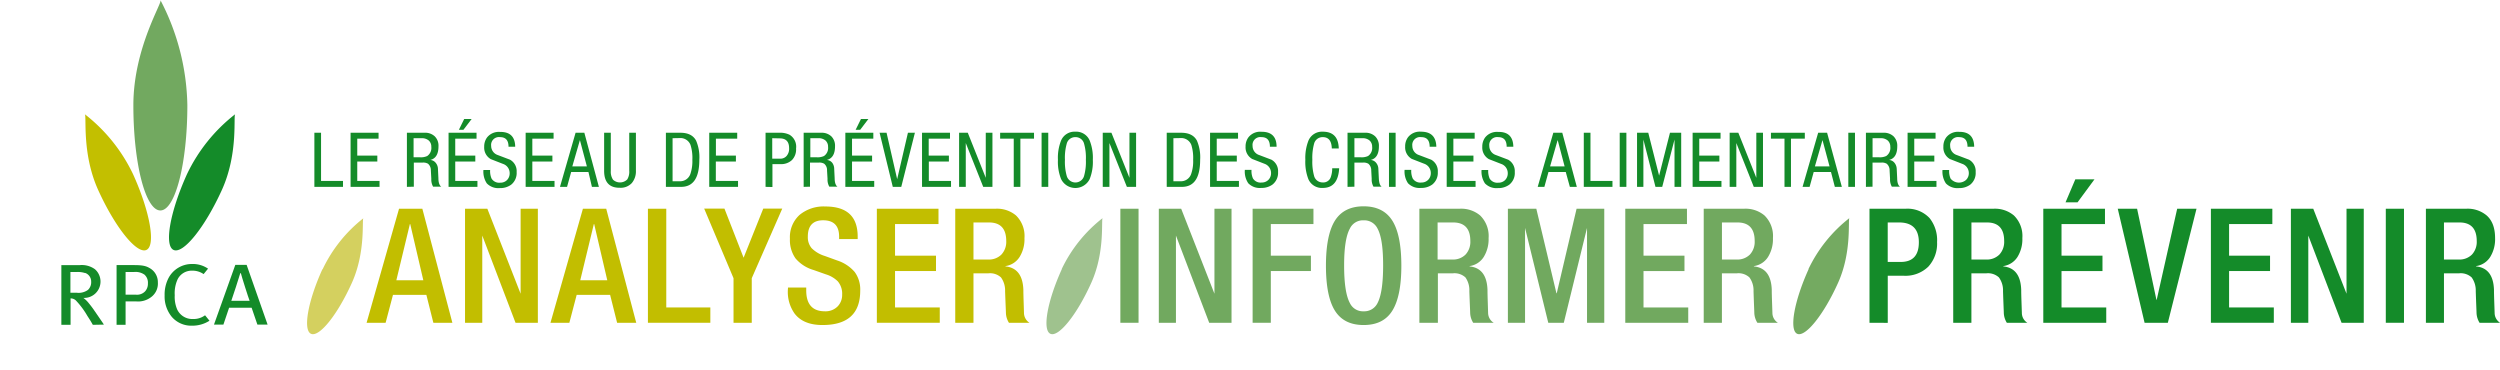 <svg id="Calque_1" data-name="Calque 1" xmlns="http://www.w3.org/2000/svg" xmlns:xlink="http://www.w3.org/1999/xlink" viewBox="0 0 610.34 90.3"><defs><style>.cls-1{fill:none;}.cls-2{fill:#c2be00;}.cls-3{fill:#71a95f;}.cls-4{fill:#148b29;}.cls-5{clip-path:url(#clip-path);}.cls-6{fill:#d4d05f;}.cls-7{fill:#9fc28e;}.cls-8{fill:#74aa61;}.cls-9{clip-path:url(#clip-path-2);}.cls-10{fill:#72a960;}.cls-11{fill:#c3bf00;}</style><clipPath id="clip-path" transform="translate(-8.34 -10.75)"><rect class="cls-1" x="-52.53" y="-311" width="792" height="612"/></clipPath><clipPath id="clip-path-2" transform="translate(-8.34 -10.75)"><rect class="cls-1" x="8.34" y="10.76" width="78.65" height="81.58"/></clipPath></defs><title>logo_header_fr</title><path class="cls-2" d="M97.84,89.55l7.92-27.84h5.69l7.33,27.84h-4.64l-1.71-6.82h-8.15l-1.8,6.82Zm7.26-10.37h6.59l-3.2-13.73h-.08Z" transform="translate(-8.34 -10.75)"/><path class="cls-2" d="M121.87,89.55V61.71h5.45l8.12,20.75V61.71h4.21V89.55H134.2l-8.12-21.29V89.55Z" transform="translate(-8.34 -10.75)"/><path class="cls-2" d="M142.73,89.55l7.92-27.84h5.69l7.33,27.84H159l-1.71-6.82h-8.16l-1.79,6.82ZM150,79.18h6.6l-3.2-13.73h-.08Z" transform="translate(-8.34 -10.75)"/><path class="cls-2" d="M166.52,89.55V61.71H171v24.1h10.76v3.74Z" transform="translate(-8.34 -10.75)"/><path class="cls-2" d="M187.42,89.55V78.67l-7.17-17h4.95l4.68,12,4.8-12h4.64l-7.45,17V89.55Z" transform="translate(-8.34 -10.75)"/><path class="cls-2" d="M200.72,80.94h4.45v.7c0,3.4,1.52,5.11,4.56,5.11a4.13,4.13,0,0,0,3.16-1.25,4,4,0,0,0,1.05-2.81,4.68,4.68,0,0,0-1.05-3.24A6.91,6.91,0,0,0,210,77.74l-3-1.06a9.12,9.12,0,0,1-4.44-2.84,7.75,7.75,0,0,1-1.37-4.8,7.34,7.34,0,0,1,2.34-5.81,9.2,9.2,0,0,1,6.32-2.07q7.88,0,7.88,7.34v.62H213.2v-.59q0-4-3.9-4-3.74,0-3.74,4a4.12,4.12,0,0,0,.95,2.83,7.78,7.78,0,0,0,3.22,1.89l3,1.09A9.48,9.48,0,0,1,217,77.15a7.2,7.2,0,0,1,1.35,4.57q0,8.39-9.21,8.38c-3.12,0-5.39-.93-6.82-2.81a9.15,9.15,0,0,1-1.64-5.69Z" transform="translate(-8.34 -10.75)"/><path class="cls-2" d="M222.41,89.55V61.71h15.05v3.74H226.85v7.72h10v3.75h-10v8.89h10.92v3.74Z" transform="translate(-8.34 -10.75)"/><path class="cls-2" d="M241.55,89.55V61.71h9.83a7.17,7.17,0,0,1,5,1.64,7,7,0,0,1,2.07,5.53,8.23,8.23,0,0,1-1.17,4.57,4.89,4.89,0,0,1-3.47,2.26v.08q4.17.42,4.37,5.69c0,1.33.08,3.21.15,5.66a2.9,2.9,0,0,0,1.33,2.41h-5a4.8,4.8,0,0,1-.74-2.45c0-.31-.09-2.07-.2-5.27a5.41,5.41,0,0,0-1-3.35,3.94,3.94,0,0,0-3.1-1H246V89.55ZM246,74.11h3.55a4.32,4.32,0,0,0,3.27-1.21A4.56,4.56,0,0,0,254,69.59q0-4.53-4.22-4.53H246Z" transform="translate(-8.34 -10.75)"/><path class="cls-3" d="M281.86,89.55V61.71h4.44V89.55Z" transform="translate(-8.34 -10.75)"/><path class="cls-3" d="M291.25,89.55V61.71h5.46l8.12,20.75V61.71H309V89.55h-5.45l-8.12-21.29V89.55Z" transform="translate(-8.34 -10.75)"/><path class="cls-3" d="M314.15,89.55V61.71H329v3.74H318.59v7.72h9.79v3.75h-9.79V89.55Z" transform="translate(-8.34 -10.75)"/><path class="cls-3" d="M341.25,90.1q-4.8,0-7-3.49t-2.2-11q0-7.48,2.2-11c1.47-2.32,3.8-3.49,7-3.49s5.53,1.17,7,3.49,2.21,6,2.21,11-.74,8.65-2.21,11S344.45,90.1,341.25,90.1Zm0-3.35a3.59,3.59,0,0,0,3.39-2c.91-1.72,1.37-4.78,1.37-9.21s-.46-7.31-1.37-9a3.59,3.59,0,0,0-3.39-2,3.52,3.52,0,0,0-3.35,2q-1.41,2.53-1.41,9c0,4.43.47,7.49,1.41,9.21A3.52,3.52,0,0,0,341.25,86.75Z" transform="translate(-8.34 -10.75)"/><path class="cls-3" d="M354.86,89.55V61.71h9.83a7.17,7.17,0,0,1,5,1.64,7,7,0,0,1,2.07,5.53,8.23,8.23,0,0,1-1.17,4.57,4.89,4.89,0,0,1-3.47,2.26v.08q4.17.42,4.37,5.69c0,1.33.08,3.21.15,5.66A2.88,2.88,0,0,0,373,89.55h-5a4.8,4.8,0,0,1-.74-2.45c0-.31-.09-2.07-.2-5.27a5.41,5.41,0,0,0-.95-3.35,3.94,3.94,0,0,0-3.1-1h-3.63V89.55Zm4.45-15.44h3.55a4.32,4.32,0,0,0,3.27-1.21,4.55,4.55,0,0,0,1.17-3.31q0-4.53-4.21-4.53h-3.78Z" transform="translate(-8.34 -10.75)"/><path class="cls-3" d="M376.47,89.55V61.71h6.94l4.91,20.63h.08l4.84-20.63H400V89.55h-4.21V66.39l-5.67,23.16h-3.79l-5.67-23.16V89.55Z" transform="translate(-8.34 -10.75)"/><path class="cls-3" d="M405.13,89.55V61.71h15.06v3.74H409.58v7.72h10v3.75h-10v8.89H420.5v3.74Z" transform="translate(-8.34 -10.75)"/><path class="cls-3" d="M424.28,89.55V61.71h9.83a7.17,7.17,0,0,1,5,1.64,7,7,0,0,1,2.07,5.53A8.23,8.23,0,0,1,440,73.45a4.89,4.89,0,0,1-3.47,2.26v.08q4.17.42,4.36,5.69c0,1.33.08,3.21.16,5.66a2.85,2.85,0,0,0,1.33,2.41h-5a4.79,4.79,0,0,1-.75-2.45c0-.31-.09-2.07-.19-5.27a5.35,5.35,0,0,0-1-3.35,3.91,3.91,0,0,0-3.1-1h-3.62V89.55Zm4.45-15.44h3.55a4.32,4.32,0,0,0,3.27-1.21,4.55,4.55,0,0,0,1.17-3.31q0-4.53-4.21-4.53h-3.78Z" transform="translate(-8.34 -10.75)"/><path class="cls-4" d="M464.75,89.55V61.71h8.82A7.38,7.38,0,0,1,479.42,64a8.63,8.63,0,0,1,1.83,5.85,8.31,8.31,0,0,1-2.14,6,8,8,0,0,1-6,2.22h-3.9v11.5Zm4.45-24.49V74.7h3.16q4.44,0,4.44-4.8t-4.75-4.84Z" transform="translate(-8.34 -10.75)"/><path class="cls-4" d="M485.19,89.55V61.71H495a7.18,7.18,0,0,1,5,1.64,7,7,0,0,1,2.07,5.53,8.23,8.23,0,0,1-1.17,4.57,4.91,4.91,0,0,1-3.48,2.26v.08c2.79.28,4.24,2.18,4.37,5.69,0,1.33.08,3.21.16,5.66a2.85,2.85,0,0,0,1.33,2.41h-5a4.9,4.9,0,0,1-.74-2.45c0-.31-.09-2.07-.19-5.27a5.35,5.35,0,0,0-1-3.35,3.93,3.93,0,0,0-3.1-1h-3.62V89.55Zm4.45-15.44h3.54a4.33,4.33,0,0,0,3.28-1.21,4.55,4.55,0,0,0,1.17-3.31q0-4.53-4.21-4.53h-3.78Z" transform="translate(-8.34 -10.75)"/><path class="cls-4" d="M507.18,89.55V61.71h15.06v3.74H511.63v7.72h10v3.75h-10v8.89h10.92v3.74Zm5.43-29.4L515,54.53h4.68l-4.14,5.62Z" transform="translate(-8.34 -10.75)"/><path class="cls-4" d="M531.91,89.55l-6.55-27.84h4.72l4.72,22.23h.07l5-22.23h4.72l-7,27.84Z" transform="translate(-8.34 -10.75)"/><path class="cls-4" d="M548.1,89.55V61.71h15v3.74H552.54v7.72h10v3.75h-10v8.89h10.92v3.74Z" transform="translate(-8.34 -10.75)"/><path class="cls-4" d="M567.63,89.55V61.71h5.46l8.12,20.75V61.71h4.21V89.55H580l-8.12-21.29V89.55Z" transform="translate(-8.34 -10.75)"/><path class="cls-4" d="M590.8,89.55V61.71h4.44V89.55Z" transform="translate(-8.34 -10.75)"/><path class="cls-4" d="M600.59,89.55V61.71h9.83a7.2,7.2,0,0,1,5,1.64c1.38,1.22,2.06,3.07,2.06,5.53a8.23,8.23,0,0,1-1.17,4.57,4.87,4.87,0,0,1-3.47,2.26v.08c2.79.28,4.24,2.18,4.37,5.69,0,1.33.08,3.21.16,5.66a2.87,2.87,0,0,0,1.32,2.41h-5a4.9,4.9,0,0,1-.74-2.45c0-.31-.09-2.07-.19-5.27a5.41,5.41,0,0,0-1-3.35,3.93,3.93,0,0,0-3.1-1H605V89.55ZM605,74.11h3.55a4.33,4.33,0,0,0,3.28-1.21A4.55,4.55,0,0,0,613,69.59c0-3-1.41-4.53-4.21-4.53H605Z" transform="translate(-8.34 -10.75)"/><g class="cls-5"><path class="cls-6" d="M87.06,76.46c-3.55,7.8-4.8,14.87-2.79,15.78s6.5-4.68,10-12.49S96.59,63.92,97.1,64a34.68,34.68,0,0,0-10,12.5" transform="translate(-8.34 -10.75)"/><path class="cls-7" d="M267.57,76.46c-3.55,7.8-4.8,14.87-2.79,15.78s6.5-4.68,10-12.49,2.28-15.83,2.8-15.79a34.65,34.65,0,0,0-10.05,12.5" transform="translate(-8.34 -10.75)"/><path class="cls-8" d="M449.89,76.46c-3.54,7.8-4.79,14.87-2.79,15.78s6.5-4.68,10-12.49,2.28-15.83,2.79-15.79a34.76,34.76,0,0,0-10.05,12.5" transform="translate(-8.34 -10.75)"/></g><path class="cls-4" d="M85.09,56.37V43.16h1.63V54.92h5.36v1.45Z" transform="translate(-8.34 -10.75)"/><path class="cls-4" d="M93.93,56.37V43.16h6.83V44.6h-5.2v4.14h4.9v1.45h-4.9v4.73H101v1.45Z" transform="translate(-8.34 -10.75)"/><path class="cls-4" d="M107.68,56.37V43.16H112a3.39,3.39,0,0,1,2.48.88,3.19,3.19,0,0,1,.91,2.43q0,2.84-2,3.33v0a1.86,1.86,0,0,1,1.33.71,2.4,2.4,0,0,1,.54,1.49l.11,2.25c0,1.13.29,1.82.71,2.08h-2a3.49,3.49,0,0,1-.44-1.91l-.11-2.05a2.07,2.07,0,0,0-.7-1.65,2.3,2.3,0,0,0-1.26-.28h-2.2v5.89Zm1.63-11.88v4.66h1.61a3.64,3.64,0,0,0,1.72-.31,2.38,2.38,0,0,0,1-2.24,2,2,0,0,0-.63-1.55,2.58,2.58,0,0,0-1.76-.56Z" transform="translate(-8.34 -10.75)"/><path class="cls-4" d="M117.85,56.37V43.16h6.83V44.6h-5.2v4.14h4.9v1.45h-4.9v4.73h5.42v1.45Zm2.52-13.93,1.29-2.63h1.82l-2,2.63Z" transform="translate(-8.34 -10.75)"/><path class="cls-4" d="M134.12,46.58h-1.63c0-1.57-.69-2.35-2.06-2.35a1.92,1.92,0,0,0-2.18,2.15,2.34,2.34,0,0,0,1.61,2.22l3,1.14a3.18,3.18,0,0,1,1.61,3,3.64,3.64,0,0,1-1.35,3.11,4.52,4.52,0,0,1-2.76.82,3.91,3.91,0,0,1-3.17-1.15,5.18,5.18,0,0,1-.83-3.26H128a4.6,4.6,0,0,0,.35,2.09,2.2,2.2,0,0,0,2.13,1,2.25,2.25,0,0,0,1.64-.64,2.32,2.32,0,0,0,.65-1.69,2.38,2.38,0,0,0-1.61-2.25l-3-1.17a3.23,3.23,0,0,1-1.61-3,3.73,3.73,0,0,1,.68-2.27,3.65,3.65,0,0,1,3.19-1.37Q134.07,42.9,134.12,46.58Z" transform="translate(-8.34 -10.75)"/><path class="cls-4" d="M136.67,56.37V43.16h6.82V44.6H138.3v4.14h4.9v1.45h-4.9v4.73h5.42v1.45Z" transform="translate(-8.34 -10.75)"/><path class="cls-4" d="M145.05,56.37l3.81-13.21H151l3.55,13.21h-1.7L152,52.74h-4.22l-1,3.63ZM149.9,45l-1.84,6.38h3.56L149.93,45Z" transform="translate(-8.34 -10.75)"/><path class="cls-4" d="M155.83,52.44V43.16h1.63v9.28a3.59,3.59,0,0,0,.53,2.17,2.5,2.5,0,0,0,3.49-.06,3.59,3.59,0,0,0,.48-2.11V43.16h1.63v9.28a4.45,4.45,0,0,1-1,3,3.7,3.7,0,0,1-2.92,1.15Q155.83,56.63,155.83,52.44Z" transform="translate(-8.34 -10.75)"/><path class="cls-4" d="M170.91,56.37V43.16h3.54c1.87,0,3.15.64,3.84,1.94a10.26,10.26,0,0,1,.78,4.66q0,6.62-4.46,6.61Zm1.63-11.88V55h1.7a2.63,2.63,0,0,0,2.63-1.74,9.6,9.6,0,0,0,.5-3.51,10.45,10.45,0,0,0-.45-3.61,2.63,2.63,0,0,0-2.68-1.68Z" transform="translate(-8.34 -10.75)"/><path class="cls-4" d="M181.49,56.37V43.16h6.83V44.6h-5.2v4.14H188v1.45h-4.9v4.73h5.42v1.45Z" transform="translate(-8.34 -10.75)"/><path class="cls-4" d="M195.24,56.37V43.16h3.37a5.23,5.23,0,0,1,2.47.48A3.4,3.4,0,0,1,202.69,47a3.71,3.71,0,0,1-1,2.82,3.84,3.84,0,0,1-2.77,1h-2v5.59Zm1.63-11.88v5h1.94a2,2,0,0,0,1.56-.66,2.66,2.66,0,0,0,.62-1.91c0-1.59-.76-2.39-2.29-2.39Z" transform="translate(-8.34 -10.75)"/><path class="cls-4" d="M204.54,56.37V43.16h4.28a3.4,3.4,0,0,1,2.48.88,3.22,3.22,0,0,1,.9,2.43c0,1.89-.68,3-2,3.33v0a1.88,1.88,0,0,1,1.33.71A2.52,2.52,0,0,1,212,52l.11,2.25c0,1.13.28,1.82.7,2.08h-2a3.49,3.49,0,0,1-.44-1.91l-.12-2.05a2,2,0,0,0-.7-1.65,2.3,2.3,0,0,0-1.26-.28h-2.2v5.89Zm1.63-11.88v4.66h1.61a3.61,3.61,0,0,0,1.72-.31,2.36,2.36,0,0,0,1-2.24,2,2,0,0,0-.63-1.55,2.56,2.56,0,0,0-1.76-.56Z" transform="translate(-8.34 -10.75)"/><path class="cls-4" d="M214.72,56.37V43.16h6.83V44.6h-5.2v4.14h4.9v1.45h-4.9v4.73h5.42v1.45Zm2.51-13.93,1.3-2.63h1.81l-2,2.63Z" transform="translate(-8.34 -10.75)"/><path class="cls-4" d="M226.3,56.37l-3.22-13.21h1.7l2.59,11.34h0L230,43.16h1.7l-3.33,13.21Z" transform="translate(-8.34 -10.75)"/><path class="cls-4" d="M233.44,56.37V43.16h6.83V44.6h-5.2v4.14H240v1.45h-4.9v4.73h5.42v1.45Z" transform="translate(-8.34 -10.75)"/><path class="cls-4" d="M242.49,56.37V43.16h2.12l4.39,11v-11h1.63V56.37h-2.25l-4.26-10.7v10.7Z" transform="translate(-8.34 -10.75)"/><path class="cls-4" d="M257.45,44.6V56.37h-1.62V44.6h-3.32V43.16h8.27V44.6Z" transform="translate(-8.34 -10.75)"/><path class="cls-4" d="M262.63,56.37V43.16h1.63V56.37Z" transform="translate(-8.34 -10.75)"/><path class="cls-4" d="M270.88,42.9a3.57,3.57,0,0,1,3.5,2.18,11.38,11.38,0,0,1,.76,4.68,11.31,11.31,0,0,1-.76,4.68,3.88,3.88,0,0,1-7,0,11.31,11.31,0,0,1-.76-4.68,11.38,11.38,0,0,1,.76-4.68A3.56,3.56,0,0,1,270.88,42.9Zm0,1.33a2.13,2.13,0,0,0-2.12,1.63,12.54,12.54,0,0,0-.43,3.9,12.66,12.66,0,0,0,.43,3.91,2.2,2.2,0,0,0,4.25,0,12.66,12.66,0,0,0,.43-3.91,12.54,12.54,0,0,0-.43-3.9A2.13,2.13,0,0,0,270.88,44.23Z" transform="translate(-8.34 -10.75)"/><path class="cls-4" d="M277.56,56.37V43.16h2.12l4.4,11v-11h1.62V56.37h-2.25l-4.26-10.7v10.7Z" transform="translate(-8.34 -10.75)"/><path class="cls-4" d="M293.18,56.37V43.16h3.53c1.87,0,3.16.64,3.85,1.94a10.26,10.26,0,0,1,.78,4.66q0,6.62-4.46,6.61Zm1.63-11.88V55h1.7a2.62,2.62,0,0,0,2.62-1.74,9.39,9.39,0,0,0,.5-3.51,10.76,10.76,0,0,0-.44-3.61,2.64,2.64,0,0,0-2.68-1.68Z" transform="translate(-8.34 -10.75)"/><path class="cls-4" d="M303.76,56.37V43.16h6.83V44.6h-5.2v4.14h4.9v1.45h-4.9v4.73h5.42v1.45Z" transform="translate(-8.34 -10.75)"/><path class="cls-4" d="M320,46.58h-1.63c0-1.57-.68-2.35-2.05-2.35a1.91,1.91,0,0,0-2.18,2.15,2.32,2.32,0,0,0,1.61,2.22l3,1.14a3.18,3.18,0,0,1,1.61,3A3.64,3.64,0,0,1,319,55.81a4.52,4.52,0,0,1-2.76.82,3.89,3.89,0,0,1-3.16-1.15,5.12,5.12,0,0,1-.83-3.26h1.63a4.46,4.46,0,0,0,.35,2.09,2.17,2.17,0,0,0,2.12,1,2.24,2.24,0,0,0,1.64-.64,2.28,2.28,0,0,0,.66-1.69,2.39,2.39,0,0,0-1.61-2.25l-3-1.17a3.23,3.23,0,0,1-1.61-3,3.67,3.67,0,0,1,.69-2.27,3.62,3.62,0,0,1,3.18-1.37Q320,42.9,320,46.58Z" transform="translate(-8.34 -10.75)"/><path class="cls-4" d="M333.58,51.83h1.7q-.27,4.8-4,4.8a3.58,3.58,0,0,1-3.54-2.19,11.73,11.73,0,0,1-.72-4.68,11.55,11.55,0,0,1,.76-4.68,3.58,3.58,0,0,1,3.5-2.18q3.8,0,3.9,4.1h-1.7c-.05-1.84-.78-2.77-2.2-2.77a2.13,2.13,0,0,0-2.13,1.63,12.93,12.93,0,0,0-.42,3.9,13.05,13.05,0,0,0,.42,3.91,2.13,2.13,0,0,0,2.13,1.62,1.91,1.91,0,0,0,1.88-1.12A6.2,6.2,0,0,0,333.58,51.83Z" transform="translate(-8.34 -10.75)"/><path class="cls-4" d="M337.32,56.37V43.16h4.27a3.39,3.39,0,0,1,2.48.88,3.23,3.23,0,0,1,.91,2.43q0,2.84-2,3.33v0a1.86,1.86,0,0,1,1.33.71,2.4,2.4,0,0,1,.54,1.49l.11,2.25c.05,1.13.28,1.82.7,2.08h-2a3.49,3.49,0,0,1-.44-1.91l-.11-2.05a2.07,2.07,0,0,0-.71-1.65,2.29,2.29,0,0,0-1.25-.28H339v5.89ZM339,44.49v4.66h1.61a3.64,3.64,0,0,0,1.72-.31,2.37,2.37,0,0,0,1-2.24,2,2,0,0,0-.63-1.55,2.54,2.54,0,0,0-1.75-.56Z" transform="translate(-8.34 -10.75)"/><path class="cls-4" d="M347.44,56.37V43.16h1.62V56.37Z" transform="translate(-8.34 -10.75)"/><path class="cls-4" d="M359,46.58h-1.63c0-1.57-.68-2.35-2.05-2.35a1.91,1.91,0,0,0-2.18,2.15,2.32,2.32,0,0,0,1.61,2.22l3,1.14a3.18,3.18,0,0,1,1.61,3A3.64,3.64,0,0,1,358,55.81a4.52,4.52,0,0,1-2.76.82,3.89,3.89,0,0,1-3.16-1.15,5.12,5.12,0,0,1-.83-3.26h1.63a4.46,4.46,0,0,0,.35,2.09,2.17,2.17,0,0,0,2.12,1,2.24,2.24,0,0,0,1.64-.64,2.28,2.28,0,0,0,.66-1.69A2.39,2.39,0,0,0,356,50.71l-3-1.17a3.23,3.23,0,0,1-1.61-3,3.67,3.67,0,0,1,.69-2.27,3.62,3.62,0,0,1,3.18-1.37Q358.92,42.9,359,46.58Z" transform="translate(-8.34 -10.75)"/><path class="cls-4" d="M361.53,56.37V43.16h6.83V44.6h-5.2v4.14h4.9v1.45h-4.9v4.73h5.42v1.45Z" transform="translate(-8.34 -10.75)"/><path class="cls-4" d="M377.8,46.58h-1.63c0-1.57-.69-2.35-2.06-2.35a1.92,1.92,0,0,0-2.18,2.15,2.34,2.34,0,0,0,1.61,2.22l3,1.14a3.18,3.18,0,0,1,1.61,3,3.62,3.62,0,0,1-1.36,3.11,4.47,4.47,0,0,1-2.75.82,3.91,3.91,0,0,1-3.17-1.15,5.18,5.18,0,0,1-.83-3.26h1.63a4.6,4.6,0,0,0,.35,2.09,2.2,2.2,0,0,0,2.13,1,2.25,2.25,0,0,0,1.64-.64,2.32,2.32,0,0,0,.65-1.69,2.38,2.38,0,0,0-1.61-2.25l-3-1.17a3.23,3.23,0,0,1-1.61-3,3.73,3.73,0,0,1,.68-2.27,3.65,3.65,0,0,1,3.19-1.37C376.52,42.9,377.76,44.13,377.8,46.58Z" transform="translate(-8.34 -10.75)"/><path class="cls-4" d="M383.75,56.37l3.81-13.21h2.19l3.55,13.21h-1.7l-1-3.63h-4.22l-1,3.63ZM388.6,45l-1.83,6.38h3.55L388.64,45Z" transform="translate(-8.34 -10.75)"/><path class="cls-4" d="M395,56.37V43.16h1.63V54.92H402v1.45Z" transform="translate(-8.34 -10.75)"/><path class="cls-4" d="M403.77,56.37V43.16h1.63V56.37Z" transform="translate(-8.34 -10.75)"/><path class="cls-4" d="M408,56.37V43.16h2.74l2.65,10.47h0l2.65-10.47h2.74V56.37h-1.63V44.82l-3,11.55h-1.65l-2.95-11.55V56.37Z" transform="translate(-8.34 -10.75)"/><path class="cls-4" d="M421.57,56.37V43.16h6.82V44.6h-5.2v4.14h4.91v1.45h-4.91v4.73h5.42v1.45Z" transform="translate(-8.34 -10.75)"/><path class="cls-4" d="M430.61,56.37V43.16h2.12l4.39,11v-11h1.63V56.37H436.5l-4.26-10.7v10.7Z" transform="translate(-8.34 -10.75)"/><path class="cls-4" d="M445.58,44.6V56.37H444V44.6h-3.31V43.16h8.27V44.6Z" transform="translate(-8.34 -10.75)"/><path class="cls-4" d="M448.41,56.37l3.81-13.21h2.18L458,56.37h-1.71l-.94-3.63h-4.22l-1,3.63ZM453.26,45l-1.84,6.38H455L453.29,45Z" transform="translate(-8.34 -10.75)"/><path class="cls-4" d="M459.58,56.37V43.16h1.63V56.37Z" transform="translate(-8.34 -10.75)"/><path class="cls-4" d="M463.88,56.37V43.16h4.27a3.4,3.4,0,0,1,2.48.88,3.22,3.22,0,0,1,.9,2.43c0,1.89-.67,3-2,3.33v0a1.88,1.88,0,0,1,1.33.71,2.52,2.52,0,0,1,.54,1.49l.11,2.25c0,1.13.28,1.82.7,2.08h-2a3.49,3.49,0,0,1-.44-1.91l-.11-2.05a2.07,2.07,0,0,0-.71-1.65,2.3,2.3,0,0,0-1.26-.28h-2.2v5.89Zm1.62-11.88v4.66h1.61a3.61,3.61,0,0,0,1.72-.31,2.36,2.36,0,0,0,1-2.24,2,2,0,0,0-.63-1.55,2.55,2.55,0,0,0-1.75-.56Z" transform="translate(-8.34 -10.75)"/><path class="cls-4" d="M474.05,56.37V43.16h6.83V44.6h-5.2v4.14h4.9v1.45h-4.9v4.73h5.42v1.45Z" transform="translate(-8.34 -10.75)"/><path class="cls-4" d="M490.31,46.58h-1.63c0-1.57-.68-2.35-2.05-2.35a1.92,1.92,0,0,0-2.18,2.15,2.32,2.32,0,0,0,1.61,2.22l3,1.14a3.18,3.18,0,0,1,1.61,3,3.64,3.64,0,0,1-1.35,3.11,4.52,4.52,0,0,1-2.76.82,3.9,3.9,0,0,1-3.16-1.15,5.18,5.18,0,0,1-.83-3.26h1.63a4.46,4.46,0,0,0,.35,2.09,2.62,2.62,0,0,0,3.76.34A2.28,2.28,0,0,0,489,53a2.39,2.39,0,0,0-1.61-2.25l-3-1.17a3.22,3.22,0,0,1-1.6-3,3.66,3.66,0,0,1,.68-2.27,3.62,3.62,0,0,1,3.18-1.37Q490.26,42.9,490.31,46.58Z" transform="translate(-8.34 -10.75)"/><g class="cls-9"><path class="cls-4" d="M8.34,95.82H9.45l.37,1.74c.06.37.1.74.16,1.12h0c.07-.38.13-.76.22-1.12l.42-1.74h1L12,97.56c.09.37.16.74.24,1.12h0c.07-.38.1-.75.17-1.12l.36-1.74h1L13,99.58H11.66l-.34-1.5c-.08-.35-.14-.7-.2-1.1h0c-.06.4-.12.75-.18,1.1l-.34,1.5H9.28Z" transform="translate(-8.34 -10.75)"/><path class="cls-4" d="M14.36,95.82h1.11l.37,1.74c.06.37.1.74.16,1.12h0c.07-.38.13-.76.23-1.12l.41-1.74h1l.42,1.74c.09.37.16.74.24,1.12h0c.07-.38.11-.75.17-1.12l.36-1.74h1L19,99.58H17.68l-.34-1.5c-.07-.35-.14-.7-.2-1.1h0l-.19,1.1-.34,1.5H15.31Z" transform="translate(-8.34 -10.75)"/><path class="cls-4" d="M20.39,95.82h1.1l.37,1.74c.06.37.11.74.17,1.12h0c.07-.38.13-.76.22-1.12l.41-1.74h1l.43,1.74c.09.37.15.74.23,1.12h0c.07-.38.11-.75.18-1.12l.35-1.74h1L25,99.58h-1.3l-.35-1.5c-.07-.35-.13-.7-.2-1.1h0c-.07.4-.12.75-.19,1.1l-.34,1.5H21.33Z" transform="translate(-8.34 -10.75)"/><path class="cls-4" d="M26.41,99a.68.68,0,1,1,.67.7.67.67,0,0,1-.67-.7" transform="translate(-8.34 -10.75)"/><path class="cls-4" d="M28.85,96.69h-.51v-.83l.51,0v-.2a1.28,1.28,0,0,1,1.39-1.45,2.31,2.31,0,0,1,.75.13l-.21.82a1.33,1.33,0,0,0-.38-.07c-.28,0-.44.15-.44.54v.23h.68v.87H30v2.89H28.85Z" transform="translate(-8.34 -10.75)"/><path class="cls-4" d="M31.05,97.7a1.84,1.84,0,1,1,1.84,2,1.85,1.85,0,0,1-1.84-2m2.53,0c0-.65-.24-1.07-.69-1.07s-.7.42-.7,1.07.23,1.07.7,1.07.69-.42.69-1.07" transform="translate(-8.34 -10.75)"/><path class="cls-4" d="M35.3,97.7a1.84,1.84,0,1,1,1.84,2,1.85,1.85,0,0,1-1.84-2m2.53,0c0-.65-.24-1.07-.69-1.07s-.69.42-.69,1.07.22,1.07.69,1.07.69-.42.69-1.07" transform="translate(-8.34 -10.75)"/><path class="cls-4" d="M39.58,97.7a1.76,1.76,0,0,1,1.57-2,1.21,1.21,0,0,1,.92.39l0-.58V94.26h1.12v5.32h-.92l-.07-.37h0a1.49,1.49,0,0,1-1,.47c-.93,0-1.54-.75-1.54-2m2.45.72V96.88a.9.9,0,0,0-.62-.24c-.36,0-.68.33-.68,1s.25,1.08.68,1.08a.7.7,0,0,0,.62-.34" transform="translate(-8.34 -10.75)"/><rect class="cls-4" x="35.75" y="86.51" width="1.87" height="0.79"/><path class="cls-4" d="M46.51,99.15l.5-.7a1.61,1.61,0,0,0,1,.4c.34,0,.48-.13.48-.32s-.38-.37-.77-.52-1-.49-1-1.11.57-1.18,1.44-1.18a2.19,2.19,0,0,1,1.33.48l-.5.67a1.36,1.36,0,0,0-.8-.32c-.29,0-.42.11-.42.3s.35.33.73.48,1,.44,1,1.13S49,99.67,48,99.67a2.44,2.44,0,0,1-1.44-.52" transform="translate(-8.34 -10.75)"/><path class="cls-4" d="M50,97.7a1.86,1.86,0,0,1,1.78-2,1.59,1.59,0,0,1,1.6,1.81,2.85,2.85,0,0,1,0,.5H51.1a.91.91,0,0,0,1,.79,1.48,1.48,0,0,0,.81-.25l.38.68a2.44,2.44,0,0,1-1.34.42,1.83,1.83,0,0,1-1.91-2m2.43-.41c0-.42-.18-.71-.63-.71a.74.74,0,0,0-.73.71Z" transform="translate(-8.34 -10.75)"/><path class="cls-4" d="M54,97.7a1.9,1.9,0,0,1,2-2,1.65,1.65,0,0,1,1.1.41l-.52.72a.81.81,0,0,0-.51-.22c-.54,0-.88.42-.88,1.07s.35,1.07.84,1.07a1.19,1.19,0,0,0,.68-.27l.44.73a1.93,1.93,0,0,1-1.25.44,1.81,1.81,0,0,1-1.86-2" transform="translate(-8.34 -10.75)"/><path class="cls-4" d="M57.72,98.16V95.82h1.12V98c0,.54.14.72.47.72s.45-.13.67-.42V95.82H61.1v3.76h-.92l-.08-.52h0a1.47,1.47,0,0,1-1.19.61c-.82,0-1.17-.57-1.17-1.51" transform="translate(-8.34 -10.75)"/><path class="cls-4" d="M62.1,95.82H63l.08.66h0a1.26,1.26,0,0,1,1.07-.76,1,1,0,0,1,.45.08l-.19,1A1.3,1.3,0,0,0,64,96.7a1,1,0,0,0-.83.7v2.18H62.1Z" transform="translate(-8.34 -10.75)"/><path class="cls-4" d="M65.09,94.68a.65.65,0,1,1,.65.58.59.59,0,0,1-.65-.58m.09,1.14H66.3v3.76H65.18Z" transform="translate(-8.34 -10.75)"/><path class="cls-4" d="M67.45,98.22V96.69h-.52v-.83l.58,0,.13-1h.93v1h.9v.87h-.9V98.2c0,.43.19.6.48.6a1.28,1.28,0,0,0,.36-.07l.18.81a2.84,2.84,0,0,1-.84.13c-.93,0-1.3-.58-1.3-1.45" transform="translate(-8.34 -10.75)"/><path class="cls-4" d="M70.23,101l.2-.85a.92.92,0,0,0,.25.05.64.64,0,0,0,.66-.5l0-.2-1.45-3.66h1.13l.53,1.61c.11.35.2.7.3,1.07h0c.08-.35.17-.71.26-1.07l.46-1.61h1.07l-1.31,3.8c-.36.95-.76,1.44-1.65,1.44a1.56,1.56,0,0,1-.53-.08" transform="translate(-8.34 -10.75)"/><path class="cls-4" d="M74,99a.67.67,0,0,1,.67-.71A.71.71,0,1,1,74,99" transform="translate(-8.34 -10.75)"/><path class="cls-4" d="M76.33,95.82h.92l.07.47h0a1.76,1.76,0,0,1,1.21-.57c.82,0,1.17.58,1.17,1.52v2.34H78.61V97.39c0-.55-.14-.72-.46-.72a.94.94,0,0,0-.7.37v2.54H76.33Z" transform="translate(-8.34 -10.75)"/><path class="cls-4" d="M80.5,97.7a1.85,1.85,0,0,1,1.77-2,1.6,1.6,0,0,1,1.61,1.81,2.66,2.66,0,0,1,0,.5H81.57a.91.91,0,0,0,1,.79,1.51,1.51,0,0,0,.82-.25l.37.68a2.44,2.44,0,0,1-1.34.42,1.82,1.82,0,0,1-1.9-2m2.43-.41c0-.42-.19-.71-.63-.71a.74.74,0,0,0-.73.71Z" transform="translate(-8.34 -10.75)"/><path class="cls-4" d="M84.86,98.22V96.69h-.52v-.83l.58,0,.13-1H86v1h.91v.87H86V98.2c0,.43.19.6.49.6a1.35,1.35,0,0,0,.36-.07l.17.81a2.78,2.78,0,0,1-.84.13c-.93,0-1.29-.58-1.29-1.45" transform="translate(-8.34 -10.75)"/><path class="cls-10" d="M54.08,36.44c0,14.19-2.95,25.69-6.59,25.69S40.9,50.63,40.9,36.44,48.29,11,47.49,10.75a57.35,57.35,0,0,1,6.59,25.69" transform="translate(-8.34 -10.75)"/><path class="cls-11" d="M40.81,53.25c4.16,9.17,5.62,17.46,3.27,18.52S36.45,66.28,32.3,57.12,29.62,38.54,29,38.6A40.63,40.63,0,0,1,40.81,53.25" transform="translate(-8.34 -10.75)"/><path class="cls-4" d="M54,53.25c-4.16,9.17-5.63,17.46-3.28,18.52s7.63-5.49,11.79-14.65S65.2,38.54,65.8,38.6A40.63,40.63,0,0,0,54,53.25" transform="translate(-8.34 -10.75)"/><path class="cls-4" d="M31,90.05c-.46-.83-.67-1.17-1.32-2.16A19.69,19.69,0,0,0,27,84.25a1.83,1.83,0,0,0-1.43-.65v6.45H23.32V75.48h4.45a5.45,5.45,0,0,1,3.75,1,4,4,0,0,1-2.83,7,6.73,6.73,0,0,1,1.38,1.36c.33.4.81,1,1.34,1.79.69,1,2,2.9,2.3,3.37ZM29.13,77.42a5.77,5.77,0,0,0-1.94-.27H25.53v5.07h1.55a3.89,3.89,0,0,0,2.74-.7,2.57,2.57,0,0,0,.78-2,2.23,2.23,0,0,0-1.47-2.14" transform="translate(-8.34 -10.75)"/><path class="cls-4" d="M45,83.45a5.18,5.18,0,0,1-3.34.89H39v5.71H36.8V75.47H41c2.05,0,2.93.19,3.78.68a3.93,3.93,0,0,1,2.1,3.55A4.12,4.12,0,0,1,45,83.45m-1.31-5.59a3.76,3.76,0,0,0-2.58-.71H39v5.54H41.5a2.72,2.72,0,0,0,2.28-.83,2.75,2.75,0,0,0,.67-1.92,2.61,2.61,0,0,0-.78-2.08" transform="translate(-8.34 -10.75)"/><path class="cls-4" d="M55.19,90.26a6.25,6.25,0,0,1-4.93-2.18,7.82,7.82,0,0,1-1.73-5.2,8.73,8.73,0,0,1,1-4.34,6.46,6.46,0,0,1,5.71-3.34,6.56,6.56,0,0,1,3.89,1.14l-1.08,1.33a4.74,4.74,0,0,0-2.81-.84,3.84,3.84,0,0,0-3.53,2.09A8.15,8.15,0,0,0,51,82.83a7.76,7.76,0,0,0,.58,3.43,4.06,4.06,0,0,0,3.89,2.37,4.65,4.65,0,0,0,2.93-.91l1.08,1.33a7.69,7.69,0,0,1-4.28,1.21" transform="translate(-8.34 -10.75)"/><path class="cls-4" d="M71.18,90l-1.41-4.12h-5.5L62.88,90h-2.3l5.21-14.59h2.76L73.67,90Zm-4-12.56H67c-.23.83-1.91,6-2.19,6.75h4.47c-.28-.68-1.94-5.9-2.14-6.75" transform="translate(-8.34 -10.75)"/></g></svg>